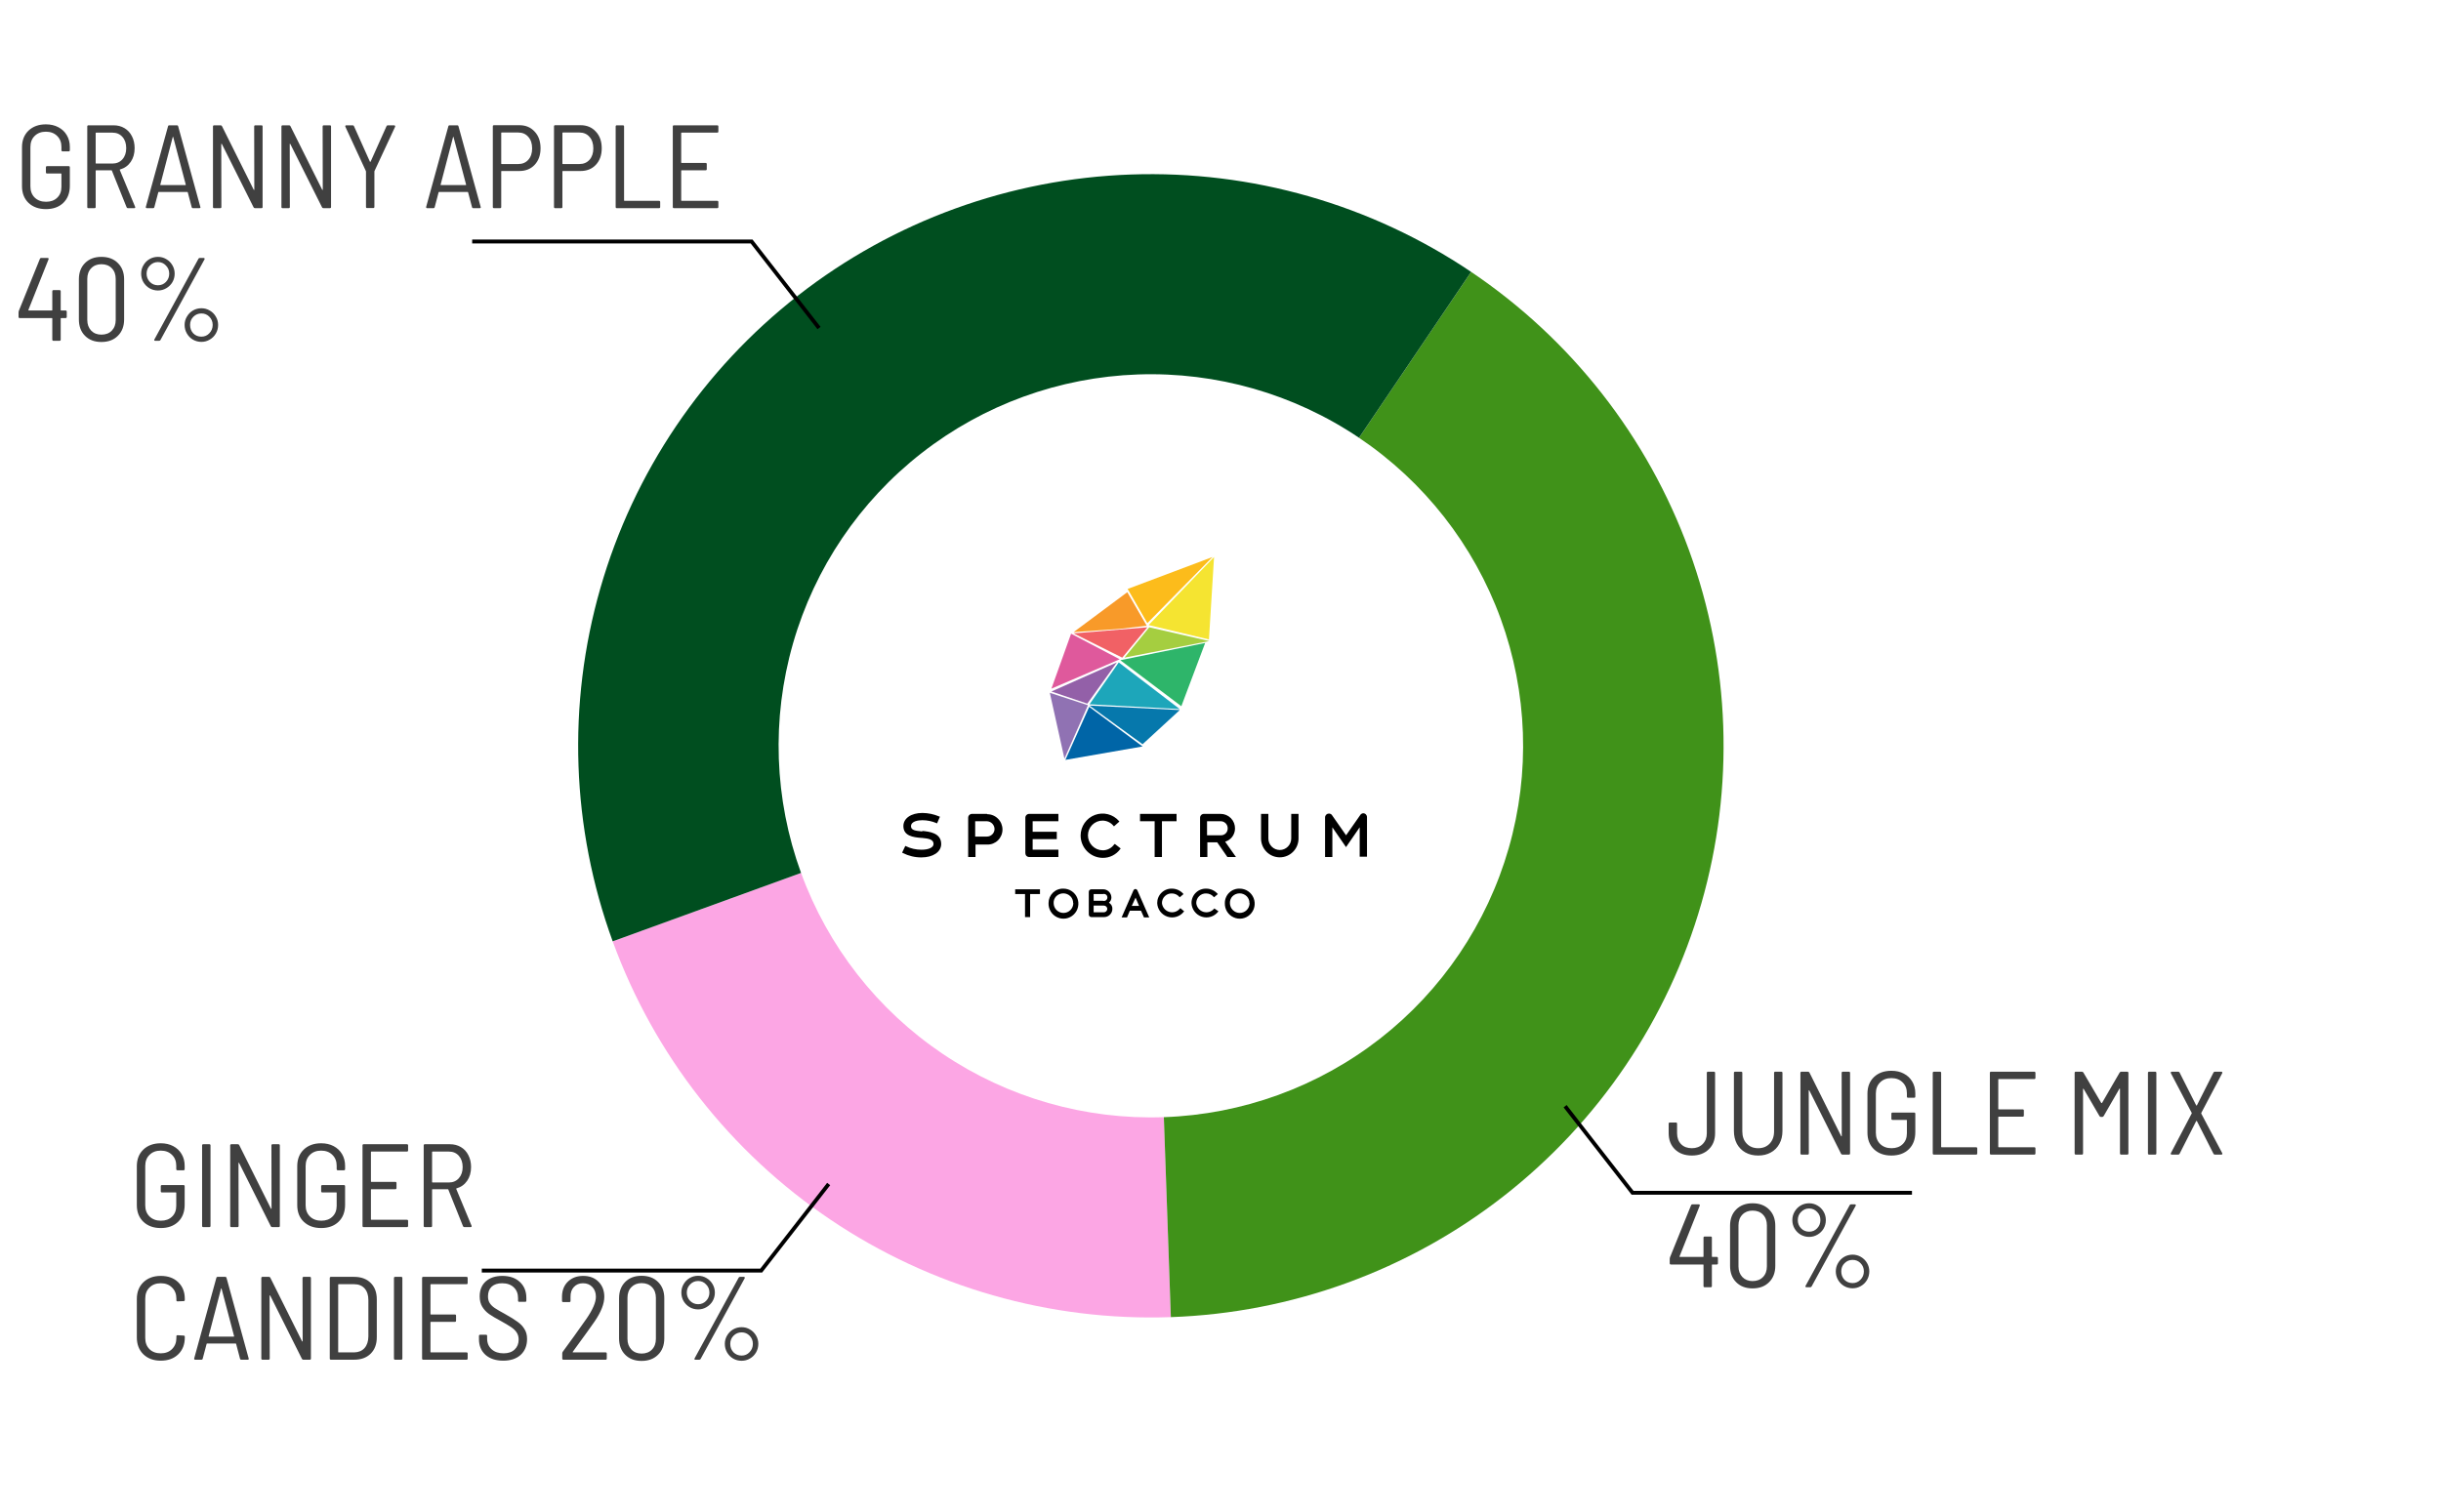 <svg width="92" height="57" viewBox="0 0 92 57" fill="none" xmlns="http://www.w3.org/2000/svg">
<path d="M34.766 31.347L34.73 31.343C34.527 31.322 34.335 31.307 34.335 31.151C34.335 30.958 34.611 30.922 34.766 30.922C34.947 30.923 35.126 30.96 35.293 31.031L35.317 31.043L35.425 30.791L35.401 30.782C35.2 30.696 34.984 30.651 34.766 30.649C34.335 30.649 34.048 30.854 34.048 31.143C34.048 31.517 34.419 31.565 34.718 31.589H34.742C35.006 31.613 35.185 31.648 35.185 31.818C35.185 31.95 35.006 32.035 34.73 32.035C34.527 32.036 34.326 31.991 34.144 31.902L34.12 31.892L34 32.145L34.024 32.157C34.243 32.269 34.485 32.327 34.73 32.325C35.161 32.325 35.473 32.121 35.473 31.82C35.473 31.398 35.018 31.35 34.754 31.326M37.484 31.25C37.484 31.326 37.454 31.4 37.4 31.454C37.346 31.508 37.273 31.539 37.197 31.539H36.754V30.961H37.197C37.274 30.964 37.347 30.997 37.401 31.053C37.454 31.11 37.484 31.184 37.484 31.262M37.197 30.684H36.634C36.596 30.684 36.559 30.699 36.532 30.727C36.505 30.754 36.49 30.79 36.49 30.829V32.31H36.766V31.84H37.209C37.283 31.842 37.358 31.829 37.428 31.801C37.497 31.773 37.561 31.732 37.614 31.679C37.668 31.626 37.71 31.563 37.739 31.494C37.768 31.424 37.783 31.35 37.783 31.274C37.783 31.121 37.723 30.974 37.615 30.866C37.507 30.757 37.361 30.696 37.209 30.696M38.645 30.829V32.166C38.645 32.204 38.66 32.241 38.687 32.268C38.714 32.295 38.751 32.31 38.789 32.31H39.89V32.033H38.92V31.636H39.83V31.359H38.92V30.961H39.89V30.684H38.789C38.751 30.684 38.714 30.699 38.687 30.727C38.66 30.754 38.645 30.79 38.645 30.829ZM41.997 31.828C41.948 31.9 41.882 31.959 41.804 31.999C41.727 32.039 41.641 32.059 41.554 32.057C41.407 32.054 41.267 31.993 41.164 31.887C41.061 31.781 41.004 31.639 41.004 31.491C41.004 31.344 41.062 31.203 41.165 31.099C41.268 30.995 41.408 30.937 41.554 30.937C41.635 30.938 41.715 30.956 41.787 30.992C41.859 31.027 41.923 31.078 41.973 31.142L41.985 31.154L42.189 30.973L42.177 30.957C42.067 30.829 41.92 30.739 41.758 30.697C41.595 30.656 41.424 30.665 41.266 30.724C41.109 30.783 40.973 30.888 40.877 31.027C40.781 31.165 40.729 31.33 40.728 31.499C40.728 31.72 40.815 31.933 40.969 32.09C41.124 32.248 41.334 32.339 41.554 32.342C41.685 32.345 41.814 32.316 41.931 32.257C42.048 32.198 42.149 32.111 42.225 32.005L42.237 31.987L42.021 31.819L41.997 31.828ZM42.967 30.961H43.518V32.31H43.793V30.961H44.344V30.684H42.967V30.961ZM46.271 31.238C46.271 31.273 46.264 31.306 46.251 31.338C46.238 31.369 46.218 31.398 46.194 31.421C46.169 31.445 46.14 31.463 46.108 31.475C46.076 31.487 46.042 31.493 46.008 31.491H45.493V30.961H46.008C46.044 30.961 46.079 30.968 46.112 30.982C46.144 30.997 46.174 31.017 46.199 31.043C46.223 31.069 46.242 31.099 46.255 31.133C46.267 31.167 46.273 31.202 46.271 31.238ZM46.547 31.238C46.548 31.166 46.535 31.094 46.509 31.027C46.483 30.96 46.443 30.899 46.393 30.847C46.343 30.796 46.283 30.755 46.217 30.727C46.151 30.699 46.08 30.684 46.008 30.684H45.373C45.335 30.684 45.299 30.699 45.272 30.727C45.245 30.754 45.23 30.79 45.23 30.829V32.31H45.505V31.756H45.876L46.259 32.31H46.583L46.175 31.732C46.282 31.701 46.376 31.636 46.443 31.547C46.509 31.458 46.546 31.35 46.547 31.238ZM48.666 31.612C48.666 31.727 48.62 31.837 48.539 31.918C48.459 32 48.349 32.045 48.235 32.045C48.12 32.045 48.011 32 47.93 31.918C47.849 31.837 47.804 31.727 47.804 31.612V30.684H47.528V31.612C47.528 31.8 47.603 31.981 47.735 32.114C47.868 32.247 48.047 32.322 48.235 32.322C48.422 32.322 48.602 32.247 48.734 32.114C48.867 31.981 48.941 31.8 48.941 31.612V30.684H48.666V31.612ZM51.383 30.66C51.361 30.661 51.34 30.667 51.321 30.677C51.301 30.688 51.285 30.702 51.272 30.72L50.733 31.491L50.194 30.72C50.181 30.705 50.164 30.692 50.145 30.684C50.126 30.676 50.105 30.672 50.084 30.672C50.046 30.672 50.01 30.687 49.983 30.714C49.956 30.742 49.941 30.778 49.941 30.817V32.31H50.216V31.19L50.731 31.937L51.246 31.19V32.298H51.521V30.805C51.521 30.766 51.506 30.73 51.479 30.702C51.452 30.675 51.416 30.66 51.377 30.66M38.262 33.707H38.633V34.575H38.825V33.707H39.196V33.527H38.262V33.707ZM40.453 34.044C40.453 34.144 40.414 34.239 40.344 34.309C40.275 34.379 40.18 34.418 40.082 34.418C39.983 34.418 39.889 34.379 39.819 34.309C39.75 34.239 39.711 34.144 39.711 34.044C39.709 33.998 39.717 33.952 39.733 33.908C39.75 33.865 39.775 33.825 39.806 33.792C39.878 33.72 39.975 33.68 40.076 33.68C40.177 33.68 40.273 33.72 40.345 33.792C40.378 33.825 40.404 33.864 40.421 33.908C40.438 33.951 40.447 33.998 40.446 34.044H40.453ZM40.082 33.502C40.009 33.499 39.936 33.511 39.868 33.537C39.8 33.562 39.738 33.602 39.685 33.653C39.633 33.703 39.591 33.764 39.562 33.831C39.534 33.899 39.519 33.971 39.519 34.044C39.514 34.157 39.543 34.269 39.602 34.365C39.661 34.462 39.747 34.538 39.849 34.584C39.952 34.631 40.066 34.646 40.176 34.627C40.287 34.608 40.389 34.556 40.47 34.477C40.551 34.399 40.608 34.299 40.631 34.188C40.655 34.078 40.645 33.963 40.603 33.858C40.562 33.753 40.49 33.663 40.397 33.6C40.304 33.536 40.194 33.503 40.082 33.502ZM41.602 34.394H41.219V34.141H41.602C41.635 34.141 41.667 34.153 41.691 34.175C41.716 34.198 41.731 34.228 41.734 34.261C41.734 34.297 41.72 34.33 41.695 34.355C41.671 34.38 41.637 34.394 41.602 34.394ZM41.219 33.707H41.566C41.586 33.701 41.607 33.7 41.627 33.703C41.648 33.706 41.667 33.715 41.684 33.727C41.7 33.739 41.714 33.755 41.723 33.774C41.732 33.792 41.737 33.813 41.737 33.834C41.737 33.855 41.732 33.875 41.723 33.894C41.714 33.912 41.7 33.928 41.684 33.941C41.667 33.953 41.648 33.961 41.627 33.964C41.607 33.968 41.586 33.966 41.566 33.96H41.219V33.707ZM41.794 34.032C41.824 34.008 41.848 33.977 41.865 33.941C41.881 33.906 41.889 33.867 41.888 33.828C41.884 33.745 41.849 33.667 41.789 33.611C41.728 33.554 41.648 33.524 41.566 33.527H41.135C41.123 33.526 41.11 33.528 41.098 33.533C41.086 33.538 41.075 33.545 41.065 33.554C41.056 33.563 41.049 33.573 41.044 33.585C41.039 33.597 41.036 33.61 41.036 33.623V34.478C41.036 34.491 41.039 34.504 41.044 34.516C41.049 34.528 41.056 34.538 41.065 34.547C41.075 34.556 41.086 34.563 41.098 34.568C41.11 34.573 41.123 34.575 41.135 34.575H41.602C41.644 34.576 41.686 34.569 41.725 34.554C41.764 34.539 41.8 34.516 41.83 34.487C41.86 34.458 41.884 34.423 41.901 34.384C41.917 34.345 41.925 34.303 41.925 34.261C41.927 34.215 41.915 34.169 41.892 34.128C41.868 34.088 41.835 34.055 41.794 34.032ZM42.656 34.153L42.799 33.84L42.931 34.153H42.656ZM42.799 33.515C42.781 33.516 42.764 33.522 42.749 33.532C42.734 33.543 42.722 33.558 42.716 33.575L42.273 34.587H42.476L42.584 34.334H43.003L43.111 34.575V34.587H43.314L42.871 33.575C42.864 33.558 42.853 33.543 42.838 33.532C42.823 33.522 42.806 33.516 42.788 33.515M44.464 34.261C44.414 34.318 44.35 34.359 44.277 34.38C44.205 34.4 44.129 34.398 44.057 34.375C43.986 34.352 43.923 34.309 43.876 34.25C43.829 34.191 43.8 34.12 43.793 34.044C43.793 33.996 43.803 33.948 43.822 33.903C43.84 33.859 43.868 33.818 43.903 33.785C43.937 33.751 43.978 33.725 44.023 33.707C44.068 33.69 44.116 33.682 44.164 33.683C44.219 33.683 44.273 33.694 44.323 33.717C44.372 33.74 44.416 33.774 44.452 33.816L44.464 33.828L44.607 33.707L44.595 33.695C44.543 33.635 44.478 33.587 44.406 33.554C44.334 33.521 44.256 33.503 44.176 33.502C44.103 33.499 44.031 33.511 43.963 33.537C43.895 33.562 43.832 33.602 43.78 33.653C43.727 33.703 43.685 33.764 43.657 33.831C43.628 33.899 43.614 33.971 43.614 34.044C43.618 34.16 43.658 34.272 43.728 34.364C43.798 34.456 43.894 34.525 44.004 34.56C44.113 34.596 44.231 34.596 44.341 34.562C44.451 34.528 44.548 34.461 44.619 34.37L44.631 34.358L44.487 34.237L44.464 34.261ZM45.757 34.261C45.707 34.318 45.643 34.359 45.57 34.38C45.498 34.4 45.422 34.398 45.35 34.375C45.279 34.352 45.216 34.309 45.169 34.25C45.122 34.191 45.093 34.12 45.086 34.044C45.086 33.996 45.096 33.948 45.114 33.903C45.133 33.859 45.161 33.818 45.196 33.785C45.23 33.751 45.271 33.725 45.316 33.707C45.361 33.69 45.409 33.682 45.457 33.683C45.512 33.683 45.566 33.694 45.616 33.717C45.665 33.74 45.709 33.774 45.745 33.816L45.757 33.828L45.9 33.707L45.888 33.695C45.836 33.635 45.771 33.587 45.699 33.554C45.627 33.521 45.549 33.503 45.469 33.502C45.397 33.499 45.324 33.511 45.256 33.537C45.188 33.562 45.125 33.602 45.073 33.653C45.02 33.703 44.978 33.764 44.95 33.831C44.921 33.899 44.906 33.971 44.907 34.044C44.911 34.16 44.951 34.272 45.021 34.364C45.091 34.456 45.187 34.525 45.297 34.56C45.406 34.596 45.524 34.596 45.634 34.562C45.744 34.528 45.841 34.461 45.912 34.37L45.924 34.358L45.769 34.249L45.757 34.261ZM47.097 34.044C47.097 34.144 47.058 34.239 46.989 34.309C46.919 34.379 46.825 34.418 46.726 34.418C46.628 34.418 46.533 34.379 46.464 34.309C46.394 34.239 46.355 34.144 46.355 34.044C46.354 33.998 46.361 33.952 46.378 33.908C46.394 33.865 46.419 33.825 46.451 33.792C46.523 33.72 46.619 33.68 46.72 33.68C46.821 33.68 46.918 33.72 46.99 33.792C47.022 33.825 47.048 33.864 47.065 33.908C47.083 33.951 47.091 33.998 47.09 34.044H47.097ZM46.726 33.502C46.654 33.499 46.581 33.511 46.513 33.537C46.445 33.562 46.382 33.602 46.33 33.653C46.277 33.703 46.235 33.764 46.207 33.831C46.178 33.899 46.163 33.971 46.164 34.044C46.159 34.157 46.188 34.269 46.246 34.365C46.305 34.462 46.392 34.538 46.494 34.584C46.596 34.631 46.71 34.646 46.821 34.627C46.931 34.608 47.034 34.556 47.115 34.477C47.196 34.399 47.252 34.299 47.276 34.188C47.299 34.078 47.29 33.963 47.248 33.858C47.206 33.753 47.134 33.663 47.041 33.6C46.948 33.536 46.839 33.503 46.726 33.502Z" fill="black"/>
<path d="M40.154 28.648L43.063 28.142L41.052 26.649L40.154 28.648Z" fill="#0065A7"/>
<path d="M41.064 26.601L43.063 28.058L44.464 26.77L41.064 26.601Z" fill="#0678AC"/>
<path d="M44.524 26.625L45.422 24.24L42.225 24.89L44.524 26.625Z" fill="#2EB56A"/>
<path d="M42.381 24.794L45.577 24.168L43.315 23.65L42.381 24.794Z" fill="#A5CE40"/>
<path d="M43.291 23.565L45.565 24.107L45.757 21L43.291 23.565Z" fill="#F5E431"/>
<path d="M39.567 26.119L40.118 28.6L41.004 26.588L39.567 26.119Z" fill="#9072B3"/>
<path d="M42.093 24.974L39.627 26.07L40.98 26.528L42.093 24.974Z" fill="#9360A8"/>
<path d="M40.369 23.891L39.627 25.963L42.201 24.855L40.369 23.891Z" fill="#DF599C"/>
<path d="M40.465 23.83L42.201 23.71L43.219 23.59L42.488 22.325L40.465 23.83Z" fill="#F89A29"/>
<path d="M42.5 22.204L43.243 23.493L45.697 21L42.5 22.204Z" fill="#FCBC1B"/>
<path d="M40.465 23.879L42.297 24.794L43.243 23.65L40.465 23.879Z" fill="#F16165"/>
<path d="M42.165 24.974L41.064 26.552L44.464 26.733L42.165 24.974Z" fill="#1DA6BA"/>
<path d="M44.129 49.656C39.573 49.815 35.084 48.53 31.305 45.985C27.526 43.44 24.651 39.766 23.092 35.489L30.191 32.909C31.205 35.689 33.074 38.077 35.53 39.731C37.986 41.386 40.904 42.221 43.865 42.118L44.129 49.656Z" fill="#FCA6E4"/>
<path d="M55.446 10.25C59.225 12.795 62.1 16.47 63.659 20.746C65.218 25.023 65.381 29.683 64.124 34.058C62.868 38.433 60.257 42.299 56.664 45.101C53.072 47.903 48.684 49.498 44.129 49.656L43.865 42.118C46.826 42.015 49.678 40.978 52.013 39.157C54.348 37.335 56.045 34.823 56.862 31.979C57.679 29.135 57.573 26.106 56.56 23.326C55.546 20.546 53.677 18.158 51.221 16.504L55.446 10.25Z" fill="#409219"/>
<path d="M23.092 35.489C21.533 31.212 21.37 26.552 22.627 22.177C23.883 17.802 26.494 13.937 30.087 11.134C33.678 8.332 38.067 6.738 42.622 6.579C47.178 6.42 51.667 7.705 55.446 10.25L51.221 16.504C48.765 14.85 45.847 14.014 42.886 14.117C39.925 14.221 37.072 15.257 34.738 17.079C32.403 18.9 30.705 21.413 29.889 24.256C29.072 27.1 29.178 30.129 30.191 32.909L23.092 35.489Z" fill="#004E1F"/>
<path d="M30.869 12.367L28.327 9.104H17.796" stroke="black" stroke-width="0.146"/>
<path d="M31.232 44.638L28.69 47.901H18.159" stroke="black" stroke-width="0.146"/>
<path d="M6.059 46.298C5.788 46.298 5.569 46.219 5.403 46.061C5.239 45.904 5.157 45.694 5.157 45.432V43.968C5.157 43.706 5.239 43.496 5.403 43.339C5.569 43.181 5.788 43.102 6.059 43.102C6.237 43.102 6.393 43.138 6.527 43.209C6.664 43.281 6.77 43.38 6.844 43.508C6.922 43.636 6.96 43.784 6.96 43.95V44.075C6.96 44.105 6.945 44.12 6.916 44.12H6.688C6.658 44.12 6.643 44.105 6.643 44.075V43.95C6.643 43.781 6.59 43.644 6.483 43.54C6.376 43.432 6.234 43.379 6.059 43.379C5.883 43.379 5.742 43.432 5.635 43.54C5.527 43.644 5.474 43.784 5.474 43.959V45.441C5.474 45.614 5.527 45.753 5.635 45.861C5.745 45.968 5.888 46.021 6.063 46.021C6.239 46.021 6.378 45.971 6.483 45.869C6.59 45.768 6.643 45.631 6.643 45.459V44.972C6.643 44.96 6.637 44.955 6.625 44.955H6.103C6.074 44.955 6.059 44.94 6.059 44.91V44.722C6.059 44.693 6.074 44.678 6.103 44.678H6.916C6.945 44.678 6.96 44.693 6.96 44.722V45.419C6.96 45.689 6.878 45.904 6.715 46.061C6.551 46.219 6.332 46.298 6.059 46.298ZM7.662 46.262C7.632 46.262 7.617 46.247 7.617 46.218V43.183C7.617 43.153 7.632 43.138 7.662 43.138H7.89C7.919 43.138 7.934 43.153 7.934 43.183V46.218C7.934 46.247 7.919 46.262 7.89 46.262H7.662ZM10.23 43.183C10.23 43.153 10.245 43.138 10.274 43.138H10.502C10.532 43.138 10.547 43.153 10.547 43.183V46.218C10.547 46.247 10.532 46.262 10.502 46.262H10.261C10.234 46.262 10.216 46.252 10.207 46.231L9.011 43.843C9.005 43.837 8.999 43.834 8.993 43.834C8.99 43.834 8.989 43.839 8.989 43.848L8.993 46.218C8.993 46.247 8.978 46.262 8.949 46.262H8.721C8.691 46.262 8.676 46.247 8.676 46.218V43.183C8.676 43.153 8.691 43.138 8.721 43.138H8.962C8.989 43.138 9.007 43.148 9.016 43.169L10.212 45.566C10.218 45.572 10.222 45.575 10.225 45.575C10.231 45.575 10.234 45.57 10.234 45.562L10.23 43.183ZM12.104 46.298C11.833 46.298 11.615 46.219 11.448 46.061C11.284 45.904 11.203 45.694 11.203 45.432V43.968C11.203 43.706 11.284 43.496 11.448 43.339C11.615 43.181 11.833 43.102 12.104 43.102C12.283 43.102 12.439 43.138 12.573 43.209C12.71 43.281 12.815 43.38 12.89 43.508C12.967 43.636 13.006 43.784 13.006 43.95V44.075C13.006 44.105 12.991 44.12 12.961 44.12H12.733C12.704 44.12 12.689 44.105 12.689 44.075V43.95C12.689 43.781 12.635 43.644 12.528 43.54C12.421 43.432 12.28 43.379 12.104 43.379C11.928 43.379 11.787 43.432 11.68 43.54C11.573 43.644 11.519 43.784 11.519 43.959V45.441C11.519 45.614 11.573 45.753 11.68 45.861C11.79 45.968 11.933 46.021 12.109 46.021C12.284 46.021 12.424 45.971 12.528 45.869C12.635 45.768 12.689 45.631 12.689 45.459V44.972C12.689 44.96 12.683 44.955 12.671 44.955H12.149C12.119 44.955 12.104 44.94 12.104 44.91V44.722C12.104 44.693 12.119 44.678 12.149 44.678H12.961C12.991 44.678 13.006 44.693 13.006 44.722V45.419C13.006 45.689 12.924 45.904 12.76 46.061C12.597 46.219 12.378 46.298 12.104 46.298ZM15.381 43.37C15.381 43.4 15.366 43.415 15.336 43.415H13.998C13.986 43.415 13.98 43.421 13.98 43.432V44.539C13.98 44.551 13.986 44.557 13.998 44.557H14.899C14.929 44.557 14.944 44.572 14.944 44.602V44.789C14.944 44.819 14.929 44.834 14.899 44.834H13.998C13.986 44.834 13.98 44.84 13.98 44.852V45.968C13.98 45.98 13.986 45.986 13.998 45.986H15.336C15.366 45.986 15.381 46 15.381 46.03V46.218C15.381 46.247 15.366 46.262 15.336 46.262H13.707C13.678 46.262 13.663 46.247 13.663 46.218V43.183C13.663 43.153 13.678 43.138 13.707 43.138H15.336C15.366 43.138 15.381 43.153 15.381 43.183V43.37ZM17.499 46.262C17.476 46.262 17.459 46.25 17.45 46.227L16.897 44.847C16.894 44.838 16.888 44.834 16.879 44.834H16.303C16.291 44.834 16.285 44.84 16.285 44.852V46.218C16.285 46.247 16.27 46.262 16.241 46.262H16.013C15.983 46.262 15.969 46.247 15.969 46.218V43.183C15.969 43.153 15.983 43.138 16.013 43.138H16.959C17.114 43.138 17.251 43.174 17.37 43.245C17.492 43.316 17.586 43.418 17.651 43.548C17.72 43.679 17.754 43.83 17.754 43.999C17.754 44.202 17.705 44.374 17.607 44.517C17.508 44.66 17.374 44.755 17.205 44.803C17.193 44.809 17.19 44.816 17.196 44.825L17.772 46.209L17.776 46.227C17.776 46.25 17.763 46.262 17.736 46.262H17.499ZM16.303 43.415C16.291 43.415 16.285 43.421 16.285 43.432V44.562C16.285 44.574 16.291 44.58 16.303 44.58H16.919C17.074 44.58 17.199 44.526 17.294 44.419C17.389 44.312 17.437 44.172 17.437 43.999C17.437 43.824 17.389 43.682 17.294 43.575C17.199 43.468 17.074 43.415 16.919 43.415H16.303ZM6.059 51.298C5.788 51.298 5.569 51.218 5.403 51.057C5.239 50.896 5.157 50.684 5.157 50.419V48.977C5.157 48.712 5.239 48.501 5.403 48.343C5.569 48.183 5.788 48.102 6.059 48.102C6.332 48.102 6.551 48.181 6.715 48.339C6.881 48.496 6.965 48.706 6.965 48.968V49.008C6.965 49.038 6.95 49.053 6.92 49.053L6.692 49.062C6.663 49.062 6.648 49.048 6.648 49.022V48.959C6.648 48.787 6.593 48.647 6.483 48.54C6.376 48.432 6.234 48.379 6.059 48.379C5.883 48.379 5.742 48.432 5.635 48.54C5.527 48.644 5.474 48.784 5.474 48.959V50.441C5.474 50.617 5.527 50.758 5.635 50.865C5.742 50.969 5.883 51.021 6.059 51.021C6.234 51.021 6.376 50.968 6.483 50.861C6.593 50.753 6.648 50.614 6.648 50.441V50.379C6.648 50.352 6.663 50.338 6.692 50.338L6.92 50.352C6.95 50.352 6.965 50.367 6.965 50.396V50.428C6.965 50.689 6.881 50.901 6.715 51.061C6.551 51.219 6.332 51.298 6.059 51.298ZM9.095 51.262C9.069 51.262 9.052 51.249 9.046 51.222L8.899 50.664C8.896 50.655 8.889 50.651 8.877 50.651H7.81C7.798 50.651 7.791 50.655 7.788 50.664L7.64 51.222C7.635 51.249 7.618 51.262 7.591 51.262H7.359C7.344 51.262 7.333 51.258 7.324 51.249C7.318 51.24 7.316 51.228 7.319 51.213L8.154 48.178C8.16 48.151 8.176 48.138 8.203 48.138H8.488C8.515 48.138 8.532 48.151 8.538 48.178L9.372 51.213L9.377 51.227C9.377 51.25 9.362 51.262 9.332 51.262H9.095ZM7.864 50.374C7.861 50.377 7.861 50.382 7.864 50.387C7.87 50.39 7.876 50.392 7.881 50.392H8.805C8.811 50.392 8.816 50.39 8.819 50.387C8.825 50.382 8.826 50.377 8.823 50.374L8.35 48.58C8.347 48.574 8.344 48.571 8.341 48.571C8.338 48.571 8.335 48.574 8.332 48.58L7.864 50.374ZM11.402 48.183C11.402 48.153 11.417 48.138 11.447 48.138H11.674C11.704 48.138 11.719 48.153 11.719 48.183V51.218C11.719 51.247 11.704 51.262 11.674 51.262H11.433C11.407 51.262 11.389 51.252 11.38 51.231L10.184 48.843C10.178 48.837 10.172 48.834 10.166 48.834C10.163 48.834 10.161 48.839 10.161 48.848L10.166 51.218C10.166 51.247 10.151 51.262 10.121 51.262H9.894C9.864 51.262 9.849 51.247 9.849 51.218V48.183C9.849 48.153 9.864 48.138 9.894 48.138H10.135C10.161 48.138 10.179 48.148 10.188 48.169L11.384 50.566C11.39 50.572 11.395 50.575 11.398 50.575C11.404 50.575 11.407 50.57 11.407 50.562L11.402 48.183ZM12.474 51.262C12.444 51.262 12.429 51.247 12.429 51.218V48.183C12.429 48.153 12.444 48.138 12.474 48.138H13.344C13.609 48.138 13.817 48.214 13.969 48.365C14.124 48.517 14.201 48.724 14.201 48.986V50.414C14.201 50.676 14.124 50.883 13.969 51.035C13.817 51.186 13.609 51.262 13.344 51.262H12.474ZM12.746 50.968C12.746 50.98 12.752 50.986 12.764 50.986H13.349C13.512 50.983 13.642 50.929 13.737 50.825C13.832 50.718 13.881 50.572 13.884 50.387V49.013C13.884 48.828 13.837 48.682 13.742 48.575C13.646 48.468 13.515 48.415 13.349 48.415H12.764C12.752 48.415 12.746 48.421 12.746 48.432V50.968ZM14.893 51.262C14.863 51.262 14.848 51.247 14.848 51.218V48.183C14.848 48.153 14.863 48.138 14.893 48.138H15.121C15.15 48.138 15.165 48.153 15.165 48.183V51.218C15.165 51.247 15.15 51.262 15.121 51.262H14.893ZM17.626 48.37C17.626 48.4 17.611 48.415 17.581 48.415H16.242C16.23 48.415 16.224 48.421 16.224 48.432V49.539C16.224 49.551 16.23 49.557 16.242 49.557H17.144C17.174 49.557 17.188 49.572 17.188 49.602V49.789C17.188 49.819 17.174 49.834 17.144 49.834H16.242C16.23 49.834 16.224 49.84 16.224 49.852V50.968C16.224 50.98 16.23 50.986 16.242 50.986H17.581C17.611 50.986 17.626 51 17.626 51.03V51.218C17.626 51.247 17.611 51.262 17.581 51.262H15.952C15.922 51.262 15.908 51.247 15.908 51.218V48.183C15.908 48.153 15.922 48.138 15.952 48.138H17.581C17.611 48.138 17.626 48.153 17.626 48.183V48.37ZM18.968 51.298C18.688 51.298 18.465 51.225 18.298 51.079C18.134 50.93 18.052 50.733 18.052 50.486V50.365C18.052 50.335 18.067 50.321 18.097 50.321H18.316C18.346 50.321 18.36 50.335 18.36 50.365V50.468C18.36 50.634 18.417 50.768 18.53 50.869C18.643 50.971 18.793 51.021 18.981 51.021C19.157 51.021 19.295 50.974 19.396 50.878C19.497 50.783 19.548 50.658 19.548 50.504C19.548 50.402 19.524 50.315 19.476 50.24C19.429 50.166 19.359 50.097 19.267 50.035C19.174 49.972 19.042 49.894 18.869 49.798C18.685 49.7 18.539 49.614 18.432 49.539C18.328 49.465 18.243 49.374 18.177 49.267C18.112 49.16 18.079 49.029 18.079 48.874C18.079 48.633 18.157 48.444 18.311 48.307C18.466 48.171 18.673 48.102 18.932 48.102C19.209 48.102 19.429 48.178 19.592 48.33C19.756 48.482 19.838 48.682 19.838 48.932V49.035C19.838 49.065 19.823 49.08 19.793 49.08H19.57C19.54 49.08 19.525 49.065 19.525 49.035V48.937C19.525 48.77 19.472 48.636 19.365 48.535C19.258 48.431 19.11 48.379 18.923 48.379C18.756 48.379 18.625 48.422 18.53 48.508C18.438 48.595 18.392 48.717 18.392 48.874C18.392 48.975 18.414 49.06 18.459 49.129C18.503 49.197 18.567 49.26 18.651 49.316C18.737 49.373 18.868 49.449 19.043 49.544C19.246 49.657 19.4 49.754 19.508 49.834C19.618 49.911 19.704 50.002 19.766 50.106C19.832 50.207 19.865 50.332 19.865 50.481C19.865 50.731 19.784 50.93 19.624 51.079C19.463 51.225 19.244 51.298 18.968 51.298ZM21.588 50.963C21.579 50.978 21.582 50.986 21.597 50.986H22.825C22.854 50.986 22.869 51 22.869 51.03V51.218C22.869 51.247 22.854 51.262 22.825 51.262H21.236C21.206 51.262 21.191 51.247 21.191 51.218V51.021C21.191 51.003 21.197 50.984 21.209 50.963C21.477 50.6 21.776 50.184 22.106 49.714C22.341 49.371 22.459 49.097 22.459 48.892C22.459 48.737 22.414 48.614 22.325 48.522C22.235 48.426 22.118 48.379 21.972 48.379C21.829 48.379 21.715 48.426 21.628 48.522C21.542 48.614 21.5 48.737 21.503 48.892V49.044C21.503 49.074 21.489 49.089 21.459 49.089H21.227C21.197 49.089 21.182 49.074 21.182 49.044V48.865C21.188 48.636 21.264 48.452 21.41 48.312C21.559 48.172 21.749 48.102 21.981 48.102C22.219 48.102 22.411 48.175 22.557 48.321C22.703 48.467 22.776 48.657 22.776 48.892C22.776 49.154 22.654 49.464 22.41 49.821C22.258 50.041 22.018 50.374 21.691 50.82L21.588 50.963ZM24.18 51.307C23.924 51.307 23.719 51.23 23.564 51.075C23.41 50.92 23.332 50.713 23.332 50.454V48.946C23.332 48.69 23.41 48.485 23.564 48.33C23.719 48.175 23.924 48.098 24.18 48.098C24.439 48.098 24.646 48.175 24.801 48.33C24.959 48.485 25.037 48.69 25.037 48.946V50.454C25.037 50.713 24.959 50.92 24.801 51.075C24.646 51.23 24.439 51.307 24.18 51.307ZM24.18 51.03C24.344 51.03 24.475 50.98 24.573 50.878C24.671 50.777 24.72 50.643 24.72 50.477V48.928C24.72 48.761 24.671 48.627 24.573 48.526C24.475 48.425 24.344 48.374 24.18 48.374C24.023 48.374 23.895 48.425 23.797 48.526C23.698 48.627 23.649 48.761 23.649 48.928V50.477C23.649 50.64 23.698 50.774 23.797 50.878C23.895 50.98 24.023 51.03 24.18 51.03ZM26.313 49.365C26.197 49.365 26.09 49.337 25.992 49.281C25.897 49.224 25.821 49.148 25.764 49.053C25.708 48.955 25.68 48.848 25.68 48.731C25.68 48.615 25.708 48.51 25.764 48.415C25.821 48.316 25.897 48.239 25.992 48.183C26.09 48.126 26.197 48.098 26.313 48.098C26.427 48.098 26.531 48.126 26.626 48.183C26.724 48.239 26.801 48.316 26.858 48.415C26.914 48.51 26.943 48.615 26.943 48.731C26.943 48.848 26.914 48.955 26.858 49.053C26.801 49.148 26.724 49.224 26.626 49.281C26.531 49.337 26.427 49.365 26.313 49.365ZM26.211 51.262C26.196 51.262 26.184 51.258 26.175 51.249C26.169 51.237 26.171 51.224 26.18 51.209L27.84 48.169C27.849 48.148 27.867 48.138 27.893 48.138H28.036C28.051 48.138 28.061 48.144 28.067 48.156C28.076 48.165 28.076 48.177 28.067 48.191L26.407 51.231C26.398 51.252 26.38 51.262 26.354 51.262H26.211ZM26.313 49.169C26.432 49.169 26.532 49.127 26.612 49.044C26.696 48.958 26.737 48.853 26.737 48.731C26.737 48.609 26.696 48.507 26.612 48.424C26.532 48.337 26.432 48.294 26.313 48.294C26.194 48.294 26.093 48.337 26.01 48.424C25.927 48.507 25.885 48.609 25.885 48.731C25.885 48.853 25.927 48.958 26.01 49.044C26.093 49.127 26.194 49.169 26.313 49.169ZM27.951 51.302C27.835 51.302 27.728 51.274 27.63 51.218C27.535 51.161 27.459 51.084 27.402 50.986C27.346 50.887 27.318 50.78 27.318 50.664C27.318 50.551 27.346 50.447 27.402 50.352C27.459 50.254 27.535 50.176 27.63 50.12C27.728 50.063 27.835 50.035 27.951 50.035C28.064 50.035 28.169 50.063 28.264 50.12C28.362 50.176 28.439 50.254 28.496 50.352C28.552 50.447 28.581 50.551 28.581 50.664C28.581 50.78 28.552 50.887 28.496 50.986C28.439 51.084 28.362 51.161 28.264 51.218C28.169 51.274 28.064 51.302 27.951 51.302ZM27.951 51.106C28.07 51.106 28.17 51.063 28.25 50.977C28.334 50.89 28.375 50.786 28.375 50.664C28.375 50.542 28.334 50.44 28.25 50.356C28.17 50.273 28.07 50.231 27.951 50.231C27.832 50.231 27.731 50.273 27.648 50.356C27.565 50.44 27.523 50.542 27.523 50.664C27.523 50.789 27.563 50.895 27.643 50.981C27.727 51.064 27.829 51.106 27.951 51.106Z" fill="#404040"/>
<path d="M1.73 7.884C1.46 7.884 1.241 7.805 1.074 7.648C0.911 7.49 0.829 7.28 0.829 7.018V5.554C0.829 5.292 0.911 5.083 1.074 4.925C1.241 4.767 1.46 4.688 1.73 4.688C1.909 4.688 2.065 4.724 2.199 4.796C2.336 4.867 2.442 4.967 2.516 5.095C2.593 5.223 2.632 5.37 2.632 5.536V5.661C2.632 5.691 2.617 5.706 2.587 5.706H2.36C2.33 5.706 2.315 5.691 2.315 5.661V5.536C2.315 5.367 2.261 5.23 2.154 5.126C2.047 5.019 1.906 4.965 1.73 4.965C1.555 4.965 1.413 5.019 1.306 5.126C1.199 5.23 1.146 5.37 1.146 5.545V7.027C1.146 7.2 1.199 7.34 1.306 7.447C1.416 7.554 1.559 7.607 1.735 7.607C1.91 7.607 2.05 7.557 2.154 7.456C2.261 7.355 2.315 7.218 2.315 7.045V6.559C2.315 6.547 2.309 6.541 2.297 6.541H1.775C1.745 6.541 1.73 6.526 1.73 6.496V6.309C1.73 6.279 1.745 6.264 1.775 6.264H2.587C2.617 6.264 2.632 6.279 2.632 6.309V7.005C2.632 7.276 2.55 7.49 2.386 7.648C2.223 7.805 2.004 7.884 1.73 7.884ZM4.82 7.848C4.796 7.848 4.78 7.837 4.771 7.813L4.217 6.434C4.214 6.425 4.208 6.42 4.2 6.42H3.624C3.612 6.42 3.606 6.426 3.606 6.438V7.804C3.606 7.834 3.591 7.848 3.561 7.848H3.334C3.304 7.848 3.289 7.834 3.289 7.804V4.769C3.289 4.739 3.304 4.724 3.334 4.724H4.28C4.435 4.724 4.571 4.76 4.691 4.831C4.812 4.903 4.906 5.004 4.972 5.135C5.04 5.266 5.074 5.416 5.074 5.586C5.074 5.788 5.025 5.96 4.927 6.103C4.829 6.246 4.695 6.341 4.525 6.389C4.513 6.395 4.51 6.402 4.516 6.411L5.092 7.795L5.097 7.813C5.097 7.837 5.083 7.848 5.056 7.848H4.82ZM3.624 5.001C3.612 5.001 3.606 5.007 3.606 5.019V6.148C3.606 6.16 3.612 6.166 3.624 6.166H4.24C4.394 6.166 4.519 6.112 4.615 6.005C4.71 5.898 4.757 5.758 4.757 5.586C4.757 5.41 4.71 5.269 4.615 5.162C4.519 5.054 4.394 5.001 4.24 5.001H3.624ZM7.273 7.848C7.247 7.848 7.23 7.835 7.224 7.808L7.077 7.25C7.074 7.241 7.067 7.237 7.055 7.237H5.988C5.976 7.237 5.969 7.241 5.966 7.25L5.818 7.808C5.812 7.835 5.796 7.848 5.769 7.848H5.537C5.522 7.848 5.51 7.844 5.502 7.835C5.496 7.826 5.494 7.814 5.497 7.799L6.332 4.764C6.338 4.738 6.354 4.724 6.381 4.724H6.666C6.693 4.724 6.71 4.738 6.716 4.764L7.55 7.799L7.555 7.813C7.555 7.837 7.54 7.848 7.51 7.848H7.273ZM6.042 6.96C6.039 6.963 6.039 6.968 6.042 6.974C6.048 6.977 6.053 6.978 6.059 6.978H6.983C6.989 6.978 6.994 6.977 6.997 6.974C7.003 6.968 7.004 6.963 7.001 6.96L6.528 5.166C6.525 5.16 6.522 5.157 6.519 5.157C6.516 5.157 6.513 5.16 6.51 5.166L6.042 6.96ZM9.58 4.769C9.58 4.739 9.595 4.724 9.625 4.724H9.852C9.882 4.724 9.897 4.739 9.897 4.769V7.804C9.897 7.834 9.882 7.848 9.852 7.848H9.611C9.585 7.848 9.567 7.838 9.558 7.817L8.362 5.429C8.356 5.423 8.35 5.42 8.344 5.42C8.341 5.42 8.339 5.425 8.339 5.434L8.344 7.804C8.344 7.834 8.329 7.848 8.299 7.848H8.072C8.042 7.848 8.027 7.834 8.027 7.804V4.769C8.027 4.739 8.042 4.724 8.072 4.724H8.313C8.339 4.724 8.357 4.735 8.366 4.755L9.562 7.152C9.568 7.158 9.573 7.161 9.576 7.161C9.582 7.161 9.585 7.157 9.585 7.148L9.58 4.769ZM12.16 4.769C12.16 4.739 12.175 4.724 12.205 4.724H12.433C12.463 4.724 12.477 4.739 12.477 4.769V7.804C12.477 7.834 12.463 7.848 12.433 7.848H12.192C12.165 7.848 12.147 7.838 12.138 7.817L10.942 5.429C10.936 5.423 10.93 5.42 10.924 5.42C10.921 5.42 10.92 5.425 10.92 5.434L10.924 7.804C10.924 7.834 10.909 7.848 10.88 7.848H10.652C10.622 7.848 10.607 7.834 10.607 7.804V4.769C10.607 4.739 10.622 4.724 10.652 4.724H10.893C10.92 4.724 10.938 4.735 10.946 4.755L12.143 7.152C12.149 7.158 12.153 7.161 12.156 7.161C12.162 7.161 12.165 7.157 12.165 7.148L12.16 4.769ZM13.838 7.844C13.809 7.844 13.794 7.829 13.794 7.799V6.469C13.794 6.457 13.792 6.45 13.789 6.447L13.017 4.778L13.013 4.76C13.013 4.736 13.026 4.724 13.053 4.724H13.294C13.318 4.724 13.334 4.736 13.343 4.76L13.941 6.094C13.944 6.1 13.949 6.103 13.954 6.103C13.96 6.103 13.965 6.1 13.968 6.094L14.566 4.76C14.575 4.736 14.591 4.724 14.615 4.724H14.856C14.871 4.724 14.881 4.73 14.887 4.742C14.896 4.751 14.898 4.763 14.892 4.778L14.115 6.447C14.112 6.45 14.111 6.457 14.111 6.469V7.799C14.111 7.829 14.096 7.844 14.066 7.844H13.838ZM17.839 7.848C17.812 7.848 17.796 7.835 17.79 7.808L17.642 7.25C17.64 7.241 17.632 7.237 17.62 7.237H16.553C16.541 7.237 16.534 7.241 16.531 7.25L16.384 7.808C16.378 7.835 16.361 7.848 16.335 7.848H16.103C16.088 7.848 16.076 7.844 16.067 7.835C16.061 7.826 16.059 7.814 16.062 7.799L16.897 4.764C16.903 4.738 16.919 4.724 16.946 4.724H17.232C17.259 4.724 17.275 4.738 17.281 4.764L18.116 7.799L18.12 7.813C18.12 7.837 18.105 7.848 18.075 7.848H17.839ZM16.607 6.96C16.604 6.963 16.604 6.968 16.607 6.974C16.613 6.977 16.619 6.978 16.625 6.978H17.549C17.555 6.978 17.559 6.977 17.562 6.974C17.568 6.968 17.57 6.963 17.567 6.96L17.093 5.166C17.09 5.16 17.087 5.157 17.084 5.157C17.082 5.157 17.079 5.16 17.076 5.166L16.607 6.96ZM19.574 4.72C19.812 4.72 20.004 4.8 20.15 4.961C20.299 5.118 20.373 5.328 20.373 5.59C20.373 5.849 20.299 6.057 20.15 6.215C20.004 6.37 19.812 6.447 19.574 6.447H18.909C18.897 6.447 18.891 6.453 18.891 6.465V7.804C18.891 7.834 18.877 7.848 18.847 7.848H18.619C18.589 7.848 18.574 7.834 18.574 7.804V4.764C18.574 4.735 18.589 4.72 18.619 4.72H19.574ZM19.534 6.184C19.692 6.184 19.818 6.13 19.913 6.023C20.009 5.916 20.056 5.773 20.056 5.595C20.056 5.413 20.009 5.269 19.913 5.162C19.818 5.051 19.692 4.996 19.534 4.996H18.909C18.897 4.996 18.891 5.002 18.891 5.014V6.166C18.891 6.178 18.897 6.184 18.909 6.184H19.534ZM21.88 4.72C22.118 4.72 22.31 4.8 22.456 4.961C22.605 5.118 22.679 5.328 22.679 5.59C22.679 5.849 22.605 6.057 22.456 6.215C22.31 6.37 22.118 6.447 21.88 6.447H21.215C21.203 6.447 21.197 6.453 21.197 6.465V7.804C21.197 7.834 21.182 7.848 21.152 7.848H20.925C20.895 7.848 20.88 7.834 20.88 7.804V4.764C20.88 4.735 20.895 4.72 20.925 4.72H21.88ZM21.84 6.184C21.997 6.184 22.124 6.13 22.219 6.023C22.314 5.916 22.362 5.773 22.362 5.595C22.362 5.413 22.314 5.269 22.219 5.162C22.124 5.051 21.997 4.996 21.84 4.996H21.215C21.203 4.996 21.197 5.002 21.197 5.014V6.166C21.197 6.178 21.203 6.184 21.215 6.184H21.84ZM23.248 7.848C23.219 7.848 23.204 7.834 23.204 7.804V4.769C23.204 4.739 23.219 4.724 23.248 4.724H23.476C23.506 4.724 23.521 4.739 23.521 4.769V7.554C23.521 7.566 23.527 7.572 23.538 7.572H24.837C24.867 7.572 24.882 7.587 24.882 7.616V7.804C24.882 7.834 24.867 7.848 24.837 7.848H23.248ZM27.075 4.956C27.075 4.986 27.06 5.001 27.031 5.001H25.692C25.68 5.001 25.674 5.007 25.674 5.019V6.126C25.674 6.138 25.68 6.143 25.692 6.143H26.593C26.623 6.143 26.638 6.158 26.638 6.188V6.376C26.638 6.405 26.623 6.42 26.593 6.42H25.692C25.68 6.42 25.674 6.426 25.674 6.438V7.554C25.674 7.566 25.68 7.572 25.692 7.572H27.031C27.06 7.572 27.075 7.587 27.075 7.616V7.804C27.075 7.834 27.06 7.848 27.031 7.848H25.402C25.372 7.848 25.357 7.834 25.357 7.804V4.769C25.357 4.739 25.372 4.724 25.402 4.724H27.031C27.06 4.724 27.075 4.739 27.075 4.769V4.956ZM2.471 11.706C2.501 11.706 2.516 11.721 2.516 11.751V11.947C2.516 11.977 2.501 11.992 2.471 11.992H2.306C2.294 11.992 2.288 11.998 2.288 12.009V12.804C2.288 12.834 2.273 12.848 2.244 12.848H2.016C1.986 12.848 1.971 12.834 1.971 12.804V12.009C1.971 11.998 1.965 11.992 1.954 11.992H0.744C0.714 11.992 0.699 11.977 0.699 11.947V11.777C0.699 11.756 0.702 11.739 0.708 11.724L1.503 9.76C1.512 9.736 1.528 9.724 1.552 9.724H1.797C1.812 9.724 1.823 9.73 1.829 9.742C1.834 9.751 1.834 9.763 1.829 9.778L1.07 11.684C1.067 11.69 1.067 11.695 1.07 11.701C1.073 11.704 1.077 11.706 1.083 11.706H1.954C1.965 11.706 1.971 11.7 1.971 11.688V10.983C1.971 10.953 1.986 10.938 2.016 10.938H2.244C2.273 10.938 2.288 10.953 2.288 10.983V11.688C2.288 11.7 2.294 11.706 2.306 11.706H2.471ZM3.821 12.893C3.565 12.893 3.36 12.816 3.205 12.661C3.05 12.506 2.973 12.3 2.973 12.041V10.532C2.973 10.276 3.05 10.071 3.205 9.916C3.36 9.761 3.565 9.684 3.821 9.684C4.08 9.684 4.287 9.761 4.441 9.916C4.599 10.071 4.678 10.276 4.678 10.532V12.041C4.678 12.3 4.599 12.506 4.441 12.661C4.287 12.816 4.08 12.893 3.821 12.893ZM3.821 12.616C3.985 12.616 4.116 12.566 4.214 12.465C4.312 12.363 4.361 12.229 4.361 12.063V10.514C4.361 10.348 4.312 10.214 4.214 10.113C4.116 10.011 3.985 9.961 3.821 9.961C3.663 9.961 3.535 10.011 3.437 10.113C3.339 10.214 3.29 10.348 3.29 10.514V12.063C3.29 12.227 3.339 12.361 3.437 12.465C3.535 12.566 3.663 12.616 3.821 12.616ZM5.954 10.952C5.838 10.952 5.731 10.923 5.633 10.867C5.537 10.81 5.462 10.734 5.405 10.639C5.348 10.541 5.32 10.434 5.32 10.318C5.32 10.202 5.348 10.096 5.405 10.001C5.462 9.903 5.537 9.825 5.633 9.769C5.731 9.712 5.838 9.684 5.954 9.684C6.067 9.684 6.171 9.712 6.266 9.769C6.365 9.825 6.442 9.903 6.498 10.001C6.555 10.096 6.583 10.202 6.583 10.318C6.583 10.434 6.555 10.541 6.498 10.639C6.442 10.734 6.365 10.81 6.266 10.867C6.171 10.923 6.067 10.952 5.954 10.952ZM5.851 12.848C5.836 12.848 5.825 12.844 5.816 12.835C5.81 12.823 5.811 12.81 5.82 12.795L7.48 9.755C7.489 9.735 7.507 9.724 7.534 9.724H7.677C7.692 9.724 7.702 9.73 7.708 9.742C7.717 9.751 7.717 9.763 7.708 9.778L6.048 12.817C6.039 12.838 6.021 12.848 5.994 12.848H5.851ZM5.954 10.755C6.073 10.755 6.173 10.713 6.253 10.63C6.336 10.544 6.378 10.44 6.378 10.318C6.378 10.196 6.336 10.093 6.253 10.01C6.173 9.924 6.073 9.88 5.954 9.88C5.835 9.88 5.734 9.924 5.65 10.01C5.567 10.093 5.525 10.196 5.525 10.318C5.525 10.44 5.567 10.544 5.65 10.63C5.734 10.713 5.835 10.755 5.954 10.755ZM7.592 12.889C7.476 12.889 7.369 12.86 7.271 12.804C7.175 12.747 7.1 12.67 7.043 12.572C6.986 12.473 6.958 12.366 6.958 12.25C6.958 12.137 6.986 12.033 7.043 11.938C7.1 11.84 7.175 11.762 7.271 11.706C7.369 11.649 7.476 11.621 7.592 11.621C7.705 11.621 7.809 11.649 7.904 11.706C8.003 11.762 8.08 11.84 8.136 11.938C8.193 12.033 8.221 12.137 8.221 12.25C8.221 12.366 8.193 12.473 8.136 12.572C8.08 12.67 8.003 12.747 7.904 12.804C7.809 12.86 7.705 12.889 7.592 12.889ZM7.592 12.692C7.711 12.692 7.811 12.649 7.891 12.563C7.974 12.476 8.016 12.372 8.016 12.25C8.016 12.128 7.974 12.026 7.891 11.942C7.811 11.859 7.711 11.817 7.592 11.817C7.473 11.817 7.372 11.859 7.288 11.942C7.205 12.026 7.164 12.128 7.164 12.25C7.164 12.375 7.204 12.481 7.284 12.567C7.367 12.651 7.47 12.692 7.592 12.692Z" fill="#404040"/>
<path d="M58.988 41.705L61.53 44.968H72.061" stroke="black" stroke-width="0.146"/>
<path d="M63.766 43.564C63.501 43.564 63.288 43.487 63.128 43.332C62.97 43.178 62.891 42.974 62.891 42.721V42.364C62.891 42.334 62.906 42.319 62.936 42.319H63.164C63.193 42.319 63.208 42.334 63.208 42.364V42.725C63.208 42.895 63.259 43.032 63.36 43.136C63.461 43.237 63.596 43.288 63.766 43.288C63.933 43.288 64.068 43.236 64.172 43.132C64.276 43.027 64.329 42.892 64.329 42.725V40.449C64.329 40.419 64.343 40.404 64.373 40.404H64.596C64.626 40.404 64.641 40.419 64.641 40.449V42.721C64.641 42.974 64.561 43.178 64.4 43.332C64.239 43.487 64.028 43.564 63.766 43.564ZM66.265 43.564C66.084 43.564 65.923 43.526 65.783 43.448C65.647 43.371 65.539 43.262 65.462 43.123C65.388 42.983 65.35 42.821 65.35 42.636V40.449C65.35 40.419 65.365 40.404 65.395 40.404H65.623C65.653 40.404 65.667 40.419 65.667 40.449V42.654C65.667 42.844 65.722 42.998 65.832 43.114C65.943 43.23 66.087 43.288 66.265 43.288C66.444 43.288 66.588 43.23 66.698 43.114C66.808 42.998 66.864 42.844 66.864 42.654V40.449C66.864 40.419 66.878 40.404 66.908 40.404H67.136C67.165 40.404 67.18 40.419 67.18 40.449V42.636C67.18 42.821 67.142 42.983 67.064 43.123C66.99 43.262 66.883 43.371 66.743 43.448C66.606 43.526 66.447 43.564 66.265 43.564ZM69.411 40.449C69.411 40.419 69.425 40.404 69.455 40.404H69.683C69.713 40.404 69.728 40.419 69.728 40.449V43.484C69.728 43.514 69.713 43.529 69.683 43.529H69.442C69.415 43.529 69.397 43.518 69.388 43.497L68.192 41.11C68.186 41.104 68.18 41.101 68.174 41.101C68.171 41.101 68.17 41.105 68.17 41.114L68.174 43.484C68.174 43.514 68.159 43.529 68.13 43.529H67.902C67.872 43.529 67.857 43.514 67.857 43.484V40.449C67.857 40.419 67.872 40.404 67.902 40.404H68.143C68.17 40.404 68.188 40.415 68.197 40.436L69.393 42.832C69.399 42.838 69.403 42.841 69.406 42.841C69.412 42.841 69.415 42.837 69.415 42.828L69.411 40.449ZM71.285 43.564C71.014 43.564 70.796 43.486 70.629 43.328C70.465 43.17 70.383 42.96 70.383 42.699V41.235C70.383 40.973 70.465 40.763 70.629 40.605C70.796 40.447 71.014 40.369 71.285 40.369C71.464 40.369 71.62 40.404 71.754 40.476C71.891 40.547 71.996 40.647 72.071 40.775C72.148 40.903 72.187 41.05 72.187 41.217V41.342C72.187 41.371 72.172 41.386 72.142 41.386H71.914C71.885 41.386 71.87 41.371 71.87 41.342V41.217C71.87 41.047 71.816 40.91 71.709 40.806C71.602 40.699 71.461 40.645 71.285 40.645C71.109 40.645 70.968 40.699 70.861 40.806C70.754 40.91 70.7 41.05 70.7 41.226V42.707C70.7 42.88 70.754 43.02 70.861 43.127C70.971 43.234 71.114 43.288 71.29 43.288C71.465 43.288 71.605 43.237 71.709 43.136C71.816 43.035 71.87 42.898 71.87 42.725V42.239C71.87 42.227 71.864 42.221 71.852 42.221H71.33C71.3 42.221 71.285 42.206 71.285 42.176V41.989C71.285 41.959 71.3 41.944 71.33 41.944H72.142C72.172 41.944 72.187 41.959 72.187 41.989V42.685C72.187 42.956 72.105 43.17 71.941 43.328C71.778 43.486 71.559 43.564 71.285 43.564ZM72.888 43.529C72.859 43.529 72.844 43.514 72.844 43.484V40.449C72.844 40.419 72.859 40.404 72.888 40.404H73.116C73.146 40.404 73.161 40.419 73.161 40.449V43.234C73.161 43.246 73.167 43.252 73.178 43.252H74.477C74.507 43.252 74.522 43.267 74.522 43.297V43.484C74.522 43.514 74.507 43.529 74.477 43.529H72.888ZM76.715 40.636C76.715 40.666 76.7 40.681 76.671 40.681H75.332C75.32 40.681 75.314 40.687 75.314 40.699V41.806C75.314 41.818 75.32 41.824 75.332 41.824H76.233C76.263 41.824 76.278 41.839 76.278 41.868V42.056C76.278 42.086 76.263 42.1 76.233 42.1H75.332C75.32 42.1 75.314 42.106 75.314 42.118V43.234C75.314 43.246 75.32 43.252 75.332 43.252H76.671C76.7 43.252 76.715 43.267 76.715 43.297V43.484C76.715 43.514 76.7 43.529 76.671 43.529H75.041C75.012 43.529 74.997 43.514 74.997 43.484V40.449C74.997 40.419 75.012 40.404 75.041 40.404H76.671C76.7 40.404 76.715 40.419 76.715 40.449V40.636ZM79.888 40.436C79.903 40.415 79.921 40.404 79.941 40.404H80.173C80.203 40.404 80.218 40.419 80.218 40.449V43.484C80.218 43.514 80.203 43.529 80.173 43.529H79.946C79.916 43.529 79.901 43.514 79.901 43.484V41.056C79.901 41.047 79.898 41.041 79.892 41.038C79.886 41.035 79.882 41.038 79.879 41.047L79.285 42.078C79.27 42.099 79.252 42.109 79.232 42.109H79.183C79.162 42.109 79.144 42.099 79.129 42.078L78.531 41.052C78.528 41.043 78.523 41.04 78.517 41.043C78.512 41.046 78.509 41.052 78.509 41.06V43.484C78.509 43.514 78.494 43.529 78.464 43.529H78.236C78.207 43.529 78.192 43.514 78.192 43.484V40.449C78.192 40.419 78.207 40.404 78.236 40.404H78.468C78.489 40.404 78.507 40.415 78.522 40.436L79.196 41.583C79.199 41.586 79.203 41.587 79.209 41.587C79.215 41.587 79.22 41.586 79.223 41.583L79.888 40.436ZM81 43.529C80.97 43.529 80.955 43.514 80.955 43.484V40.449C80.955 40.419 80.97 40.404 81 40.404H81.228C81.257 40.404 81.272 40.419 81.272 40.449V43.484C81.272 43.514 81.257 43.529 81.228 43.529H81ZM81.849 43.529C81.834 43.529 81.824 43.524 81.818 43.515C81.812 43.503 81.812 43.49 81.818 43.475L82.603 41.98C82.609 41.971 82.609 41.962 82.603 41.953L81.818 40.458C81.815 40.452 81.814 40.445 81.814 40.436C81.814 40.415 81.825 40.404 81.849 40.404H82.095C82.121 40.404 82.139 40.415 82.148 40.436L82.773 41.672C82.776 41.678 82.781 41.681 82.787 41.681C82.792 41.681 82.797 41.678 82.8 41.672L83.425 40.436C83.434 40.415 83.451 40.404 83.478 40.404H83.724C83.739 40.404 83.749 40.41 83.755 40.422C83.761 40.431 83.761 40.443 83.755 40.458L82.965 41.958C82.962 41.967 82.962 41.975 82.965 41.984L83.755 43.475C83.758 43.481 83.76 43.489 83.76 43.497C83.76 43.518 83.748 43.529 83.724 43.529H83.478C83.451 43.529 83.434 43.518 83.425 43.497L82.8 42.266C82.797 42.26 82.792 42.257 82.787 42.257C82.781 42.257 82.776 42.26 82.773 42.266L82.148 43.497C82.139 43.518 82.121 43.529 82.095 43.529H81.849ZM64.703 47.386C64.733 47.386 64.748 47.401 64.748 47.431V47.627C64.748 47.657 64.733 47.672 64.703 47.672H64.538C64.526 47.672 64.52 47.678 64.52 47.69V48.484C64.52 48.514 64.505 48.529 64.476 48.529H64.248C64.218 48.529 64.204 48.514 64.204 48.484V47.69C64.204 47.678 64.198 47.672 64.186 47.672H62.976C62.946 47.672 62.931 47.657 62.931 47.627V47.458C62.931 47.437 62.934 47.419 62.94 47.404L63.735 45.44C63.744 45.416 63.76 45.404 63.784 45.404H64.029C64.044 45.404 64.055 45.41 64.061 45.422C64.067 45.431 64.067 45.443 64.061 45.458L63.302 47.364C63.299 47.37 63.299 47.376 63.302 47.382C63.305 47.385 63.309 47.386 63.315 47.386H64.186C64.198 47.386 64.204 47.38 64.204 47.368V46.663C64.204 46.633 64.218 46.618 64.248 46.618H64.476C64.505 46.618 64.52 46.633 64.52 46.663V47.368C64.52 47.38 64.526 47.386 64.538 47.386H64.703ZM66.053 48.573C65.797 48.573 65.592 48.496 65.437 48.341C65.282 48.187 65.205 47.98 65.205 47.721V46.212C65.205 45.956 65.282 45.751 65.437 45.596C65.592 45.442 65.797 45.364 66.053 45.364C66.312 45.364 66.519 45.442 66.674 45.596C66.831 45.751 66.91 45.956 66.91 46.212V47.721C66.91 47.98 66.831 48.187 66.674 48.341C66.519 48.496 66.312 48.573 66.053 48.573ZM66.053 48.297C66.217 48.297 66.348 48.246 66.446 48.145C66.544 48.044 66.593 47.91 66.593 47.743V46.194C66.593 46.028 66.544 45.894 66.446 45.793C66.348 45.691 66.217 45.641 66.053 45.641C65.895 45.641 65.767 45.691 65.669 45.793C65.571 45.894 65.522 46.028 65.522 46.194V47.743C65.522 47.907 65.571 48.041 65.669 48.145C65.767 48.246 65.895 48.297 66.053 48.297ZM68.186 46.632C68.07 46.632 67.963 46.603 67.865 46.547C67.769 46.49 67.694 46.415 67.637 46.319C67.581 46.221 67.552 46.114 67.552 45.998C67.552 45.882 67.581 45.776 67.637 45.681C67.694 45.583 67.769 45.506 67.865 45.449C67.963 45.392 68.07 45.364 68.186 45.364C68.299 45.364 68.403 45.392 68.499 45.449C68.597 45.506 68.674 45.583 68.731 45.681C68.787 45.776 68.815 45.882 68.815 45.998C68.815 46.114 68.787 46.221 68.731 46.319C68.674 46.415 68.597 46.49 68.499 46.547C68.403 46.603 68.299 46.632 68.186 46.632ZM68.084 48.529C68.069 48.529 68.057 48.524 68.048 48.515C68.042 48.503 68.043 48.49 68.052 48.475L69.713 45.436C69.722 45.415 69.739 45.404 69.766 45.404H69.909C69.924 45.404 69.934 45.41 69.94 45.422C69.949 45.431 69.949 45.443 69.94 45.458L68.28 48.497C68.271 48.518 68.253 48.529 68.226 48.529H68.084ZM68.186 46.435C68.305 46.435 68.405 46.394 68.485 46.31C68.569 46.224 68.61 46.12 68.61 45.998C68.61 45.876 68.569 45.773 68.485 45.69C68.405 45.604 68.305 45.561 68.186 45.561C68.067 45.561 67.966 45.604 67.883 45.69C67.799 45.773 67.758 45.876 67.758 45.998C67.758 46.12 67.799 46.224 67.883 46.31C67.966 46.394 68.067 46.435 68.186 46.435ZM69.824 48.569C69.708 48.569 69.601 48.541 69.503 48.484C69.408 48.428 69.332 48.35 69.275 48.252C69.219 48.154 69.19 48.047 69.19 47.931C69.19 47.818 69.219 47.713 69.275 47.618C69.332 47.52 69.408 47.443 69.503 47.386C69.601 47.33 69.708 47.301 69.824 47.301C69.937 47.301 70.041 47.33 70.137 47.386C70.235 47.443 70.312 47.52 70.369 47.618C70.425 47.713 70.453 47.818 70.453 47.931C70.453 48.047 70.425 48.154 70.369 48.252C70.312 48.35 70.235 48.428 70.137 48.484C70.041 48.541 69.937 48.569 69.824 48.569ZM69.824 48.373C69.943 48.373 70.043 48.329 70.123 48.243C70.207 48.157 70.248 48.053 70.248 47.931C70.248 47.809 70.207 47.706 70.123 47.623C70.043 47.539 69.943 47.498 69.824 47.498C69.705 47.498 69.604 47.539 69.521 47.623C69.437 47.706 69.396 47.809 69.396 47.931C69.396 48.056 69.436 48.161 69.516 48.248C69.6 48.331 69.702 48.373 69.824 48.373Z" fill="#404040"/>
</svg>
